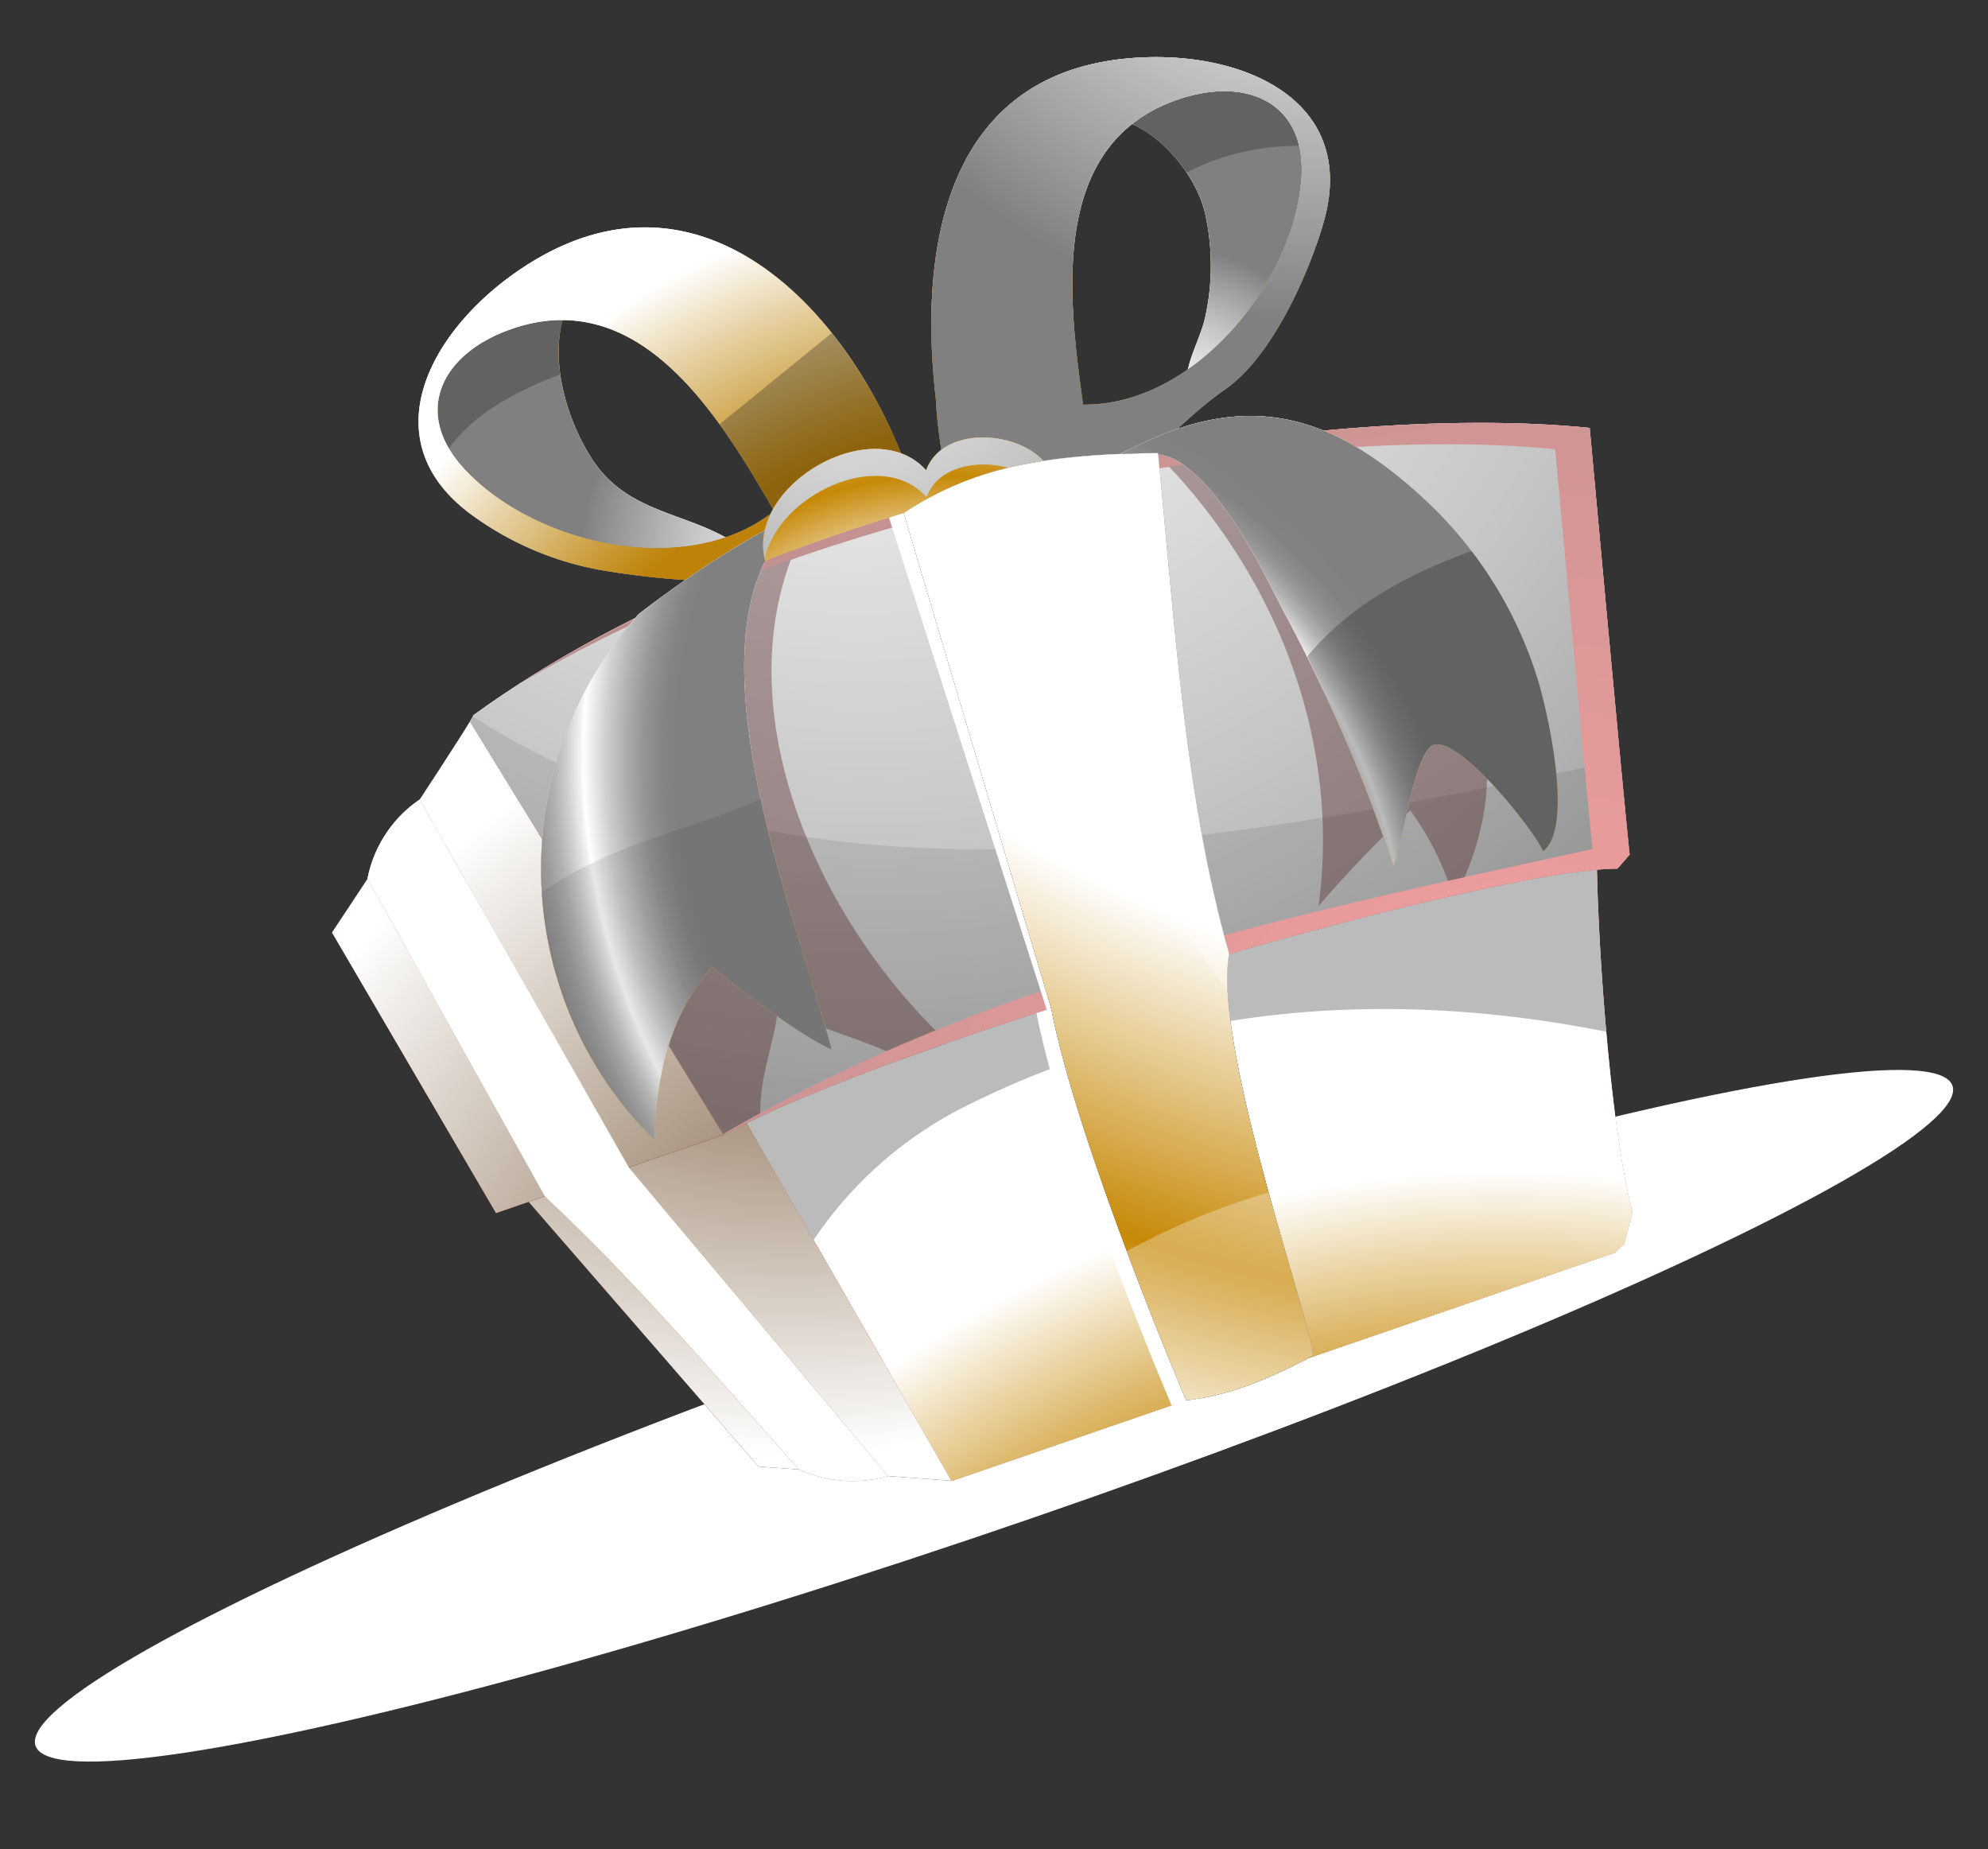 <svg xmlns="http://www.w3.org/2000/svg" xmlns:xlink="http://www.w3.org/1999/xlink" width="144.531" height="134.417" viewBox="0 0 144.531 134.417"><rect x="0" y="0" width="144.531" height="134.417" fill="#333333" stroke="none"/><defs><style>.a,.ab,.ae,.af,.ag,.ak,.am,.ap,.ar,.c,.f,.i,.m,.p,.r,.s,.u,.v,.x,.z{mix-blend-mode:multiply;}.a,.aa,.ab,.ac,.ad,.ae,.af,.ag,.ah,.ai,.aj,.ak,.al,.am,.an,.ao,.ap,.aq,.ar,.as,.c,.d,.e,.f,.g,.i,.j,.k,.l,.m,.n,.p,.r,.s,.u,.v,.w,.x,.z{isolation:isolate;}.a{fill:url(#a);}.b{fill:#f3a433;}.c{fill:url(#b);}.aa,.ac,.ah,.ai,.aj,.al,.an,.ao,.aq,.as,.d,.e,.g,.j,.k,.l,.n,.w{mix-blend-mode:overlay;}.d{fill:url(#c);}.ac,.e{fill:#1d1d1b;}.e,.n{opacity:0.3;}.f{fill:url(#d);}.g{fill:url(#e);}.h{fill:#f3be72;}.i{fill:url(#f);}.j{fill:url(#g);}.k{fill:url(#h);}.l{fill:url(#i);}.m{fill:url(#j);}.n{fill:#fff;}.o{fill:#570000;}.p{fill:url(#k);}.q{fill:#940000;}.r{fill:url(#l);}.s{fill:url(#m);}.t{fill:#7d0000;}.u{fill:url(#n);}.v{fill:url(#o);}.w{fill:url(#p);}.x{fill:url(#q);}.y{fill:#ba0000;}.z{fill:url(#r);}.aa{fill:url(#s);}.ab{fill:#592b2b;opacity:0.4;}.ac{opacity:0.1;}.ad{mix-blend-mode:hard-light;fill:url(#t);}.ae{fill:url(#u);}.af{fill:url(#v);}.ag{fill:url(#w);}.ah{fill:url(#x);}.ai{fill:url(#y);}.aj{fill:url(#z);}.ak{fill:url(#aa);}.al{fill:url(#ab);}.am{fill:url(#ac);}.an{fill:url(#ad);}.ao{fill:url(#ae);}.ap{fill:url(#af);}.aq{fill:url(#ag);}.ar{fill:url(#ah);}.as{fill:url(#ai);}</style><radialGradient id="a" cx="0.5" cy="0.5" r="4.643" gradientTransform="translate(0.446 -387.75) scale(0.108 0.108)" gradientUnits="objectBoundingBox"><stop offset="0" stop-color="#707070"/><stop offset="0.095" stop-color="#868686"/><stop offset="0.299" stop-color="#b1b1b1"/><stop offset="0.496" stop-color="#d3d3d3"/><stop offset="0.683" stop-color="#ebebeb"/><stop offset="0.856" stop-color="#f9f9f9"/><stop offset="1" stop-color="#fff"/></radialGradient><radialGradient id="b" cx="0.397" cy="1.94" r="2.294" gradientTransform="translate(-0.147) scale(1.294 1)" gradientUnits="objectBoundingBox"><stop offset="0.674" stop-color="#fff"/><stop offset="0.835" stop-color="#c78907"/><stop offset="0.869" stop-color="#d19e34"/><stop offset="0.944" stop-color="#ebd5a6"/><stop offset="1" stop-color="#fff"/></radialGradient><radialGradient id="c" cx="0.182" cy="1.096" r="0.536" gradientTransform="translate(-0.147) scale(1.294 1)" gradientUnits="objectBoundingBox"><stop offset="0" stop-color="#fff"/><stop offset="0.142" stop-color="#f8f8f8"/><stop offset="0.344" stop-color="#e5e5e5"/><stop offset="0.583" stop-color="#c6c6c6"/><stop offset="0.848" stop-color="#9b9b9b"/><stop offset="1" stop-color="gray"/></radialGradient><radialGradient id="d" cx="1.409" cy="2.383" r="2.887" gradientTransform="translate(-0.095) scale(1.19 1)" gradientUnits="objectBoundingBox"><stop offset="0.7" stop-color="#fff"/><stop offset="0.835" stop-color="#c78907"/><stop offset="0.869" stop-color="#d19e34"/><stop offset="0.944" stop-color="#ebd5a6"/><stop offset="1" stop-color="#fff"/></radialGradient><radialGradient id="e" cx="1.246" cy="1.15" r="0.853" gradientTransform="translate(-0.095) scale(1.19 1)" xlink:href="#c"/><radialGradient id="f" cx="-0.236" cy="2.029" r="1.911" gradientTransform="translate(0.045) scale(0.911 1)" gradientUnits="objectBoundingBox"><stop offset="0.494" stop-color="#fff"/><stop offset="0.717" stop-color="#c78907"/><stop offset="0.775" stop-color="#d19e34"/><stop offset="0.904" stop-color="#ebd5a6"/><stop offset="1" stop-color="#fff"/></radialGradient><radialGradient id="g" cx="0.619" cy="-0.591" r="1.456" gradientTransform="translate(0.114) scale(0.771 1)" xlink:href="#c"/><radialGradient id="h" cx="1.225" cy="-0.405" r="1.229" gradientTransform="translate(0.045) scale(0.911 1)" xlink:href="#c"/><radialGradient id="i" cx="0.277" cy="-0.509" r="1.364" gradientTransform="translate(0.092) scale(0.817 1)" xlink:href="#c"/><radialGradient id="j" cx="0.995" cy="2.162" r="2.162" gradientTransform="translate(0.092) scale(0.817 1)" gradientUnits="objectBoundingBox"><stop offset="0.627" stop-color="#bd8207"/><stop offset="0.679" stop-color="#c99934"/><stop offset="0.795" stop-color="#e7d2a6"/><stop offset="0.881" stop-color="#fff"/></radialGradient><radialGradient id="k" cx="1.041" cy="-0.606" r="1.535" gradientTransform="translate(-0.272) scale(1.543 1)" gradientUnits="objectBoundingBox"><stop offset="0" stop-color="#522900"/><stop offset="0.102" stop-color="#5e3711"/><stop offset="0.306" stop-color="#7d5e3f"/><stop offset="0.593" stop-color="#b09d8a"/><stop offset="0.949" stop-color="#f4f2ef"/><stop offset="1" stop-color="#fff"/></radialGradient><radialGradient id="l" cx="0.295" cy="-1.074" r="2.015" gradientTransform="translate(0.193) scale(0.614 1)" xlink:href="#k"/><radialGradient id="m" cx="0.388" cy="2.481" r="1.767" gradientTransform="translate(0.193) scale(0.614 1)" xlink:href="#d"/><radialGradient id="n" cx="1.209" cy="1.986" r="1.889" gradientTransform="translate(-0.277) scale(1.555 1)" xlink:href="#k"/><radialGradient id="o" cx="0.795" cy="1.538" r="1.173" gradientTransform="translate(-0.83) scale(2.66 1)" gradientUnits="objectBoundingBox"><stop offset="0.497" stop-color="#fff"/><stop offset="0.835" stop-color="#bd8207"/><stop offset="0.845" stop-color="#c99934"/><stop offset="0.866" stop-color="#e7d2a6"/><stop offset="0.881" stop-color="#fff"/></radialGradient><radialGradient id="p" cx="1.225" cy="-0.406" r="1.212" gradientTransform="translate(-0.83) scale(2.66 1)" xlink:href="#c"/><radialGradient id="q" cx="-4.089" cy="2.094" r="2.563" gradientTransform="translate(-0.83) scale(2.66 1)" xlink:href="#d"/><radialGradient id="r" cx="0.247" cy="1.792" r="1.705" gradientTransform="translate(0.253) scale(0.494 1)" xlink:href="#k"/><radialGradient id="s" cx="0.507" cy="-0.757" r="2.429" gradientTransform="translate(0.253) scale(0.494 1)" xlink:href="#c"/><radialGradient id="t" cx="0.951" cy="1.501" r="3.452" gradientTransform="translate(0.24) scale(0.52 1)" gradientUnits="objectBoundingBox"><stop offset="0" stop-color="#ffa1a1"/><stop offset="1" stop-color="gray"/></radialGradient><radialGradient id="u" cx="0.196" cy="1.518" r="1.123" gradientTransform="translate(-1.131) scale(3.262 1)" gradientUnits="objectBoundingBox"><stop offset="0.518" stop-color="#fff"/><stop offset="0.835" stop-color="#bd8207"/><stop offset="0.842" stop-color="#c99934"/><stop offset="0.858" stop-color="#e7d2a6"/><stop offset="0.87" stop-color="#fff"/></radialGradient><radialGradient id="v" cx="0.242" cy="2.031" r="1.183" gradientTransform="translate(-1.131) scale(3.262 1)" xlink:href="#d"/><radialGradient id="w" cx="3.551" cy="0.089" r="1.428" gradientTransform="translate(-3.531) scale(8.061 1)" xlink:href="#k"/><radialGradient id="x" cx="0.259" cy="1.071" r="0.643" gradientTransform="translate(-1.131) scale(3.262 1)" gradientUnits="objectBoundingBox"><stop offset="0.787" stop-color="gray"/><stop offset="0.803" stop-color="#858585"/><stop offset="0.824" stop-color="#949494"/><stop offset="0.847" stop-color="#aeaeae"/><stop offset="0.867" stop-color="#c9c9c9"/><stop offset="0.914" stop-color="#949494"/><stop offset="0.937" stop-color="gray"/></radialGradient><radialGradient id="y" cx="0.407" cy="0.739" r="0.845" xlink:href="#x"/><radialGradient id="z" cx="2.711" cy="-0.719" r="1.25" gradientTransform="translate(-1.131) scale(3.262 1)" xlink:href="#c"/><radialGradient id="aa" cx="1.361" cy="-0.441" r="1.818" gradientTransform="translate(-1.131) scale(3.262 1)" gradientUnits="objectBoundingBox"><stop offset="0.7" stop-color="#fff"/><stop offset="0.879" stop-color="#c78907"/><stop offset="0.904" stop-color="#d19e34"/><stop offset="0.959" stop-color="#ebd5a6"/><stop offset="1" stop-color="#fff"/></radialGradient><radialGradient id="ab" cx="1.225" cy="-0.406" r="1.221" gradientTransform="translate(-0.105) scale(1.211 1)" xlink:href="#c"/><radialGradient id="ac" cx="0.353" cy="2.843" r="2.428" gradientTransform="translate(-0.105) scale(1.211 1)" xlink:href="#d"/><radialGradient id="ad" cx="1.316" cy="0.728" r="1.442" gradientTransform="translate(-0.105) scale(1.211 1)" gradientUnits="objectBoundingBox"><stop offset="0.661" stop-color="gray"/><stop offset="0.678" stop-color="#858585"/><stop offset="0.7" stop-color="#949494"/><stop offset="0.723" stop-color="#aeaeae"/><stop offset="0.749" stop-color="#d1d1d1"/><stop offset="0.776" stop-color="#fff"/><stop offset="0.781" stop-color="#f0f0f0"/><stop offset="0.797" stop-color="#cecece"/><stop offset="0.814" stop-color="#b1b1b1"/><stop offset="0.832" stop-color="#9b9b9b"/><stop offset="0.852" stop-color="#8c8c8c"/><stop offset="0.874" stop-color="#828282"/><stop offset="0.906" stop-color="gray"/></radialGradient><radialGradient id="ae" cx="1.225" cy="-0.406" r="1.216" gradientTransform="translate(-0.302) scale(1.604 1)" xlink:href="#c"/><radialGradient id="af" cx="0.293" cy="3.438" r="2.96" gradientTransform="translate(-0.302) scale(1.604 1)" xlink:href="#d"/><radialGradient id="ag" cx="-0.536" cy="0.806" r="1.26" gradientTransform="translate(-0.302) scale(1.604 1)" xlink:href="#ad"/><radialGradient id="ah" cx="-0.356" cy="6.538" r="7.114" gradientTransform="translate(0.372) scale(0.255 1)" xlink:href="#d"/><radialGradient id="ai" cx="0.727" cy="-2.829" r="6.839" gradientTransform="translate(0.376) scale(0.249 1)" xlink:href="#c"/></defs><g transform="translate(-376.005 -3.857) rotate(-19)"><g transform="translate(315.388 238.966)"><ellipse class="a" cx="73.697" cy="7.936" rx="73.697" ry="7.936"/></g><g transform="translate(355.011 156.202)"><path class="b" d="M390.488,160.27c5.3-3.276,9.035,4,8.571,8.351a17.325,17.325,0,0,1-2.483,7.176c-.793,1.3-2.525,2.748-2.814,4.135,6.107-2.769,14.659-5.949,13.871-14.1-.583-6.024-9.32-9.515-14.6-7.647Z" transform="translate(-322.018 -155.553)"/><path class="c" d="M390.488,160.27c5.3-3.276,9.035,4,8.571,8.351a17.325,17.325,0,0,1-2.483,7.176c-.793,1.3-2.525,2.748-2.814,4.135,6.107-2.769,14.659-5.949,13.871-14.1-.583-6.024-9.32-9.515-14.6-7.647Z" transform="translate(-322.018 -155.553)"/><path class="d" d="M390.488,160.27c5.3-3.276,9.035,4,8.571,8.351a17.325,17.325,0,0,1-2.483,7.176c-.793,1.3-2.525,2.748-2.814,4.135,6.107-2.769,14.659-5.949,13.871-14.1-.583-6.024-9.32-9.515-14.6-7.647Z" transform="translate(-322.018 -155.553)"/><path class="e" d="M407.669,166.4c-.01-.189-.017-.377-.036-.571-.583-6.024-9.32-9.515-14.6-7.647l-2.549,2.087c4.092-2.53,7.251,1.233,8.265,5.087A17.438,17.438,0,0,1,407.669,166.4Z" transform="translate(-322.018 -155.553)"/><path class="b" d="M368.912,159.188c-3.1,2.471-3.456,7.918-2.562,11.585,1.136,4.658,5.249,5.877,7.866,9.222-3.289.206-6.522-1.567-9.3-2.909a21.524,21.524,0,0,1-7.647-7c-2.271-3.328-2.093-6.935,1.157-9.567,2.984-2.417,6.278-2.489,10.022-2.487Z" transform="translate(-337.28 -155.399)"/><path class="f" d="M368.912,159.188c-3.1,2.471-3.456,7.918-2.562,11.585,1.136,4.658,5.249,5.877,7.866,9.222-3.289.206-6.522-1.567-9.3-2.909a21.524,21.524,0,0,1-7.647-7c-2.271-3.328-2.093-6.935,1.157-9.567,2.984-2.417,6.278-2.489,10.022-2.487Z" transform="translate(-337.28 -155.399)"/><path class="g" d="M368.912,159.188c-3.1,2.471-3.456,7.918-2.562,11.585,1.136,4.658,5.249,5.877,7.866,9.222-3.289.206-6.522-1.567-9.3-2.909a21.524,21.524,0,0,1-7.647-7c-2.271-3.328-2.093-6.935,1.157-9.567,2.984-2.417,6.278-2.489,10.022-2.487Z" transform="translate(-337.28 -155.399)"/><path class="e" d="M368.911,159.188l-.464-1.159c-3.744,0-7.038.071-10.022,2.487a6.334,6.334,0,0,0-2.447,6.819c2.648-2.317,6.37-2.964,10.209-3.073A8.378,8.378,0,0,1,368.911,159.188Z" transform="translate(-337.279 -155.399)"/><path class="h" d="M379.709,182.271c-.012,2.3.793,4.227,3.647,4.688,6.147,1,11.936-3.526,17.66-5.146,3.9-1.1,8.385-5.818,10.733-9.184,5.179-7.43-1.28-13.532-8.84-15.667-13.36-3.771-19.559,7.5-22.007,18.642A33.651,33.651,0,0,0,379.709,182.271Zm11.169-2.768c1.465-7.332,3.669-18.816,13.823-18.731,5.351.049,8.66,3.364,6.542,8.361C408.3,176.049,398.537,182.235,390.878,179.5Z" transform="translate(-326.754 -156.193)"/><path class="i" d="M390.032,184.914c.011-.2.094-.5.131-.393.009-.02.02-.04.027-.06a7.339,7.339,0,0,1,.409-3.443c.023-.173.047-.347.069-.52a4.941,4.941,0,0,1,.24-.984l-.03-.01c1.465-7.332,3.669-18.816,13.823-18.731,5.351.049,8.66,3.364,6.542,8.361a15.568,15.568,0,0,1-2.087,3.467,6.945,6.945,0,0,1,1.47,1.53c.413-.517.792-1.023,1.124-1.5,5.179-7.43-1.28-13.532-8.84-15.667-13.36-3.771-19.559,7.5-22.007,18.642a33.651,33.651,0,0,0-1.193,6.667c-.012,2.3.793,4.227,3.647,4.688a13.736,13.736,0,0,0,6.3-.619A12.342,12.342,0,0,1,390.032,184.914Z" transform="translate(-326.754 -156.193)"/><path class="e" d="M380.9,171.337A33.651,33.651,0,0,0,379.709,178c-.012,2.3.793,4.227,3.647,4.688a13.736,13.736,0,0,0,6.3-.619,12.34,12.34,0,0,1,.376-1.426c.011-.2.094-.5.131-.393.009-.02.02-.04.027-.06a7.339,7.339,0,0,1,.409-3.443c.023-.173.047-.347.069-.52a4.941,4.941,0,0,1,.24-.984l-.03-.01c.344-1.726.733-3.68,1.252-5.661l-9.711-3.641A46.591,46.591,0,0,0,380.9,171.337Z" transform="translate(-326.754 -151.926)"/><path class="j" d="M399.647,156.962c-5.184-1.462-9.288-.655-12.513,1.527l8.961,3.584a10.508,10.508,0,0,1,5.344-1.3c5.351.049,8.66,3.364,6.542,8.361a15.568,15.568,0,0,1-2.087,3.467,6.945,6.945,0,0,1,1.47,1.53c.413-.517.792-1.023,1.124-1.5C413.666,165.2,407.208,159.1,399.647,156.962Z" transform="translate(-323.492 -156.193)"/><path class="k" d="M379.709,182.271c-.012,2.3.793,4.227,3.647,4.688,6.147,1,11.936-3.526,17.66-5.146,3.9-1.1,8.385-5.818,10.733-9.184,5.179-7.43-1.28-13.532-8.84-15.667-13.36-3.771-19.559,7.5-22.007,18.642A33.651,33.651,0,0,0,379.709,182.271Zm11.169-2.768c1.465-7.332,3.669-18.816,13.823-18.731,5.351.049,8.66,3.364,6.542,8.361C408.3,176.049,398.537,182.235,390.878,179.5Z" transform="translate(-326.754 -156.193)"/><path class="h" d="M365.882,156.971c-7.564,2.135-14.02,8.237-8.842,15.667a22.716,22.716,0,0,0,7.744,6.93,62.356,62.356,0,0,0,7.624,3.476L377.969,182c3.184,0,7,.82,10.022.292C388.672,168.991,382,152.42,365.882,156.971Zm-8.335,12.171c-2.119-5,1.19-8.312,6.542-8.361,10.154-.085,12.358,11.4,13.825,18.731C370.253,182.244,360.487,176.058,357.546,169.142Z" transform="translate(-337.533 -156.202)"/><path class="l" d="M365.882,156.971c-7.564,2.135-14.02,8.237-8.842,15.667a22.716,22.716,0,0,0,7.744,6.93,62.356,62.356,0,0,0,7.624,3.476L377.969,182c3.184,0,7,.82,10.022.292C388.672,168.991,382,152.42,365.882,156.971Zm-8.335,12.171c-2.119-5,1.19-8.312,6.542-8.361,10.154-.085,12.358,11.4,13.825,18.731C370.253,182.244,360.487,176.058,357.546,169.142Z" transform="translate(-337.533 -156.202)"/><path class="m" d="M365.882,156.971c-7.564,2.135-14.02,8.237-8.842,15.667a22.716,22.716,0,0,0,7.744,6.93,62.356,62.356,0,0,0,7.624,3.476L377.969,182c3.184,0,7,.82,10.022.292C388.672,168.991,382,152.42,365.882,156.971Zm-8.335,12.171c-2.119-5,1.19-8.312,6.542-8.361,10.154-.085,12.358,11.4,13.825,18.731C370.253,182.244,360.487,176.058,357.546,169.142Z" transform="translate(-337.533 -156.202)"/><path class="n" d="M363.968,160.78a10.211,10.211,0,0,1,6.733,2.251l8.813-3.96c-3.441-2.653-7.992-3.726-13.753-2.1-4.728,1.334-9.023,4.22-10.316,8.013a12.869,12.869,0,0,1,2.051-1.327C358.618,161.86,360.973,160.806,363.968,160.78Z" transform="translate(-337.413 -156.201)"/><path class="e" d="M381.571,178.5a36.163,36.163,0,0,0-1.91-13.656l-9.874,3.617c.761,2.512,1.267,5.071,1.706,7.258-.17.06-.341.114-.512.164l4.626,2.581A23.75,23.75,0,0,0,381.571,178.5Z" transform="translate(-331.113 -152.406)"/><path class="o" d="M364.458,199.991l-3.975-3.67-13.38,4.46,10.658,26.412L370.7,232.74Z" transform="translate(-341.078 -138.576)"/><path class="p" d="M364.458,199.991l-3.975-3.67-13.38,4.46,10.658,26.412L370.7,232.74Z" transform="translate(-341.078 -138.576)"/><path class="q" d="M427.352,202.956l-49.58-11.585L356.4,198.5l3.975,3.67,6.245,32.749.032.016h50.972a2.841,2.841,0,0,1,.807-.347l1.352-2.05C420.232,225.54,425.271,207.355,427.352,202.956Z" transform="translate(-336.995 -140.751)"/><path class="r" d="M427.352,202.956l-49.58-11.585L356.4,198.5l3.975,3.67,6.245,32.749.032.016h50.972a2.841,2.841,0,0,1,.807-.347l1.352-2.05C420.232,225.54,425.271,207.355,427.352,202.956Z" transform="translate(-336.995 -140.751)"/><path class="s" d="M427.352,202.956l-49.58-11.585L356.4,198.5l3.975,3.67,6.245,32.749.032.016h50.972a2.841,2.841,0,0,1,.807-.347l1.352-2.05C420.232,225.54,425.271,207.355,427.352,202.956Z" transform="translate(-336.995 -140.751)"/><path class="n" d="M369.93,209.439c-3.486,2.119-5.842,5.446-7.6,9.276l1.68,8.8.032.016h50.972a2.841,2.841,0,0,1,.807-.347l1.352-2.05c.045-.714.14-1.547.273-2.467C406.674,210.56,376.059,205.715,369.93,209.439Z" transform="translate(-334.388 -133.353)"/><path class="e" d="M422.245,219.543c1.721-6.92,3.906-14.048,5.107-16.587l-49.58-11.585L356.4,198.5l3.975,3.67,2.464,12.921a28.846,28.846,0,0,1,13.021-5.508C392.833,207.156,408.449,211.5,422.245,219.543Z" transform="translate(-336.995 -140.751)"/><path class="t" d="M342.917,188.687l4.635,23.17h17.5l-7.649-34.418C355.108,179.365,342.917,188.687,342.917,188.687Z" transform="translate(-342.917 -146.872)"/><path class="u" d="M342.917,188.687l4.635,23.17h17.5l-7.649-34.418C355.108,179.365,342.917,188.687,342.917,188.687Z" transform="translate(-342.917 -146.872)"/><path class="h" d="M345.5,184.557l4.676,26.023c4.325,8.211,7.529,16.516,11.009,24.8a9.557,9.557,0,0,0,5.962,2.553l-10.52-27.353-5.668-30.231A9.045,9.045,0,0,0,345.5,184.557Z" transform="translate(-341.782 -145.594)"/><path class="v" d="M345.5,184.557l4.676,26.023c4.325,8.211,7.529,16.516,11.009,24.8a9.557,9.557,0,0,0,5.962,2.553l-10.52-27.353-5.668-30.231A9.045,9.045,0,0,0,345.5,184.557Z" transform="translate(-341.782 -145.594)"/><path class="w" d="M345.5,184.557l4.676,26.023c4.325,8.211,7.529,16.516,11.009,24.8a9.557,9.557,0,0,0,5.962,2.553l-10.52-27.353-5.668-30.231A9.045,9.045,0,0,0,345.5,184.557Z" transform="translate(-341.782 -145.594)"/><path class="x" d="M345.5,184.557l4.676,26.023c4.325,8.211,7.529,16.516,11.009,24.8a9.557,9.557,0,0,0,5.962,2.553l-10.52-27.353-5.668-30.231A9.045,9.045,0,0,0,345.5,184.557Z" transform="translate(-341.782 -145.594)"/><path class="y" d="M353.322,178.376c.111-.056-.023.073-.337.335l7.649,34.418h.1c13.554-2.376,58.479-.276,67.641,2.866l1.166-.678c1.259-5.464,7.353-30.275,7.353-30.275C418.824,176.7,380.662,170.036,353.322,178.376Z" transform="translate(-338.494 -148.144)"/><path class="z" d="M353.322,178.376c.111-.056-.023.073-.337.335l7.649,34.418h.1c13.554-2.376,58.479-.276,67.641,2.866l1.166-.678c1.259-5.464,7.353-30.275,7.353-30.275C418.824,176.7,380.662,170.036,353.322,178.376Z" transform="translate(-338.494 -148.144)"/><path class="aa" d="M353.322,178.376c.111-.056-.023.073-.337.335l7.649,34.418h.1c13.554-2.376,58.479-.276,67.641,2.866l1.166-.678c1.259-5.464,7.353-30.275,7.353-30.275C418.824,176.7,380.662,170.036,353.322,178.376Z" transform="translate(-338.494 -148.144)"/><path class="ab" d="M397.05,177.177q-3.359-.691-6.89-1.259c5.333,10.917,6,23.967.443,34.978a86.294,86.294,0,0,1,8.573-4.406,20.351,20.351,0,0,1,.91,6.855l.265.029C411.3,202.7,405.656,188.21,397.05,177.177Z" transform="translate(-322.162 -147.54)"/><path class="ab" d="M378.273,174.569c-3.45.076-6.88.289-10.245.658-5.006,5.865-9.731,12.58-12.506,19.906l4,17.986h.1c.841-.148,1.808-.276,2.871-.391.681-2.527,2.637-4.629,3.76-7.009,2.274,2.332,5.105,4.1,7.392,6.422,1.134-.02,2.293-.036,3.486-.04C370.917,200.324,369.791,184.1,378.273,174.569Z" transform="translate(-337.379 -148.132)"/><path class="ac" d="M353.283,177.259c-.065.059-.16.142-.3.259l7.649,34.418h.1c13.554-2.376,58.479-.276,67.641,2.866l1.166-.678c.3-1.316.89-3.761,1.6-6.707C402.341,203.754,371.269,199.806,353.283,177.259Z" transform="translate(-338.494 -146.951)"/><path class="ad" d="M428.464,214.364c1.624-6.9,7.13-29.323,7.13-29.323-17.224-7.951-52.689-14.369-79.649-7.733,26.557-5.527,60.155.717,76.773,8.385,0,0-5.049,20.558-6.9,28.362-22.046-2.582-44.524-5.408-66.5-.986l.013.059h.1c12.886-2.258,54.125-.472,66.031,2.408h0c.289.069.558.141.812.212.039.012.078.023.117.032.243.072.475.141.681.214l1.166-.678c.033-.135.068-.289.105-.445s.076-.33.118-.507Z" transform="translate(-337.193 -148.142)"/><path class="h" d="M377.8,174.849l-1.586,37.521c-1.431,10.157,0,30.151,0,30.151,2.453.577,5.347.636,9.71-.052.754.035.353-23.524,3.81-29.611.676-12.038,4.118-24.075,6.962-36.114C391.124,174.928,384.439,172.989,377.8,174.849Z" transform="translate(-328.567 -148.341)"/><path class="ae" d="M377.8,174.849l-1.586,37.521c-1.431,10.157,0,30.151,0,30.151,2.453.577,5.347.636,9.71-.052.754.035.353-23.524,3.81-29.611.676-12.038,4.118-24.075,6.962-36.114C391.124,174.928,384.439,172.989,377.8,174.849Z" transform="translate(-328.567 -148.341)"/><path class="af" d="M377.8,174.849l-1.586,37.521c-1.431,10.157,0,30.151,0,30.151,2.453.577,5.347.636,9.71-.052.754.035.353-23.524,3.81-29.611.676-12.038,4.118-24.075,6.962-36.114C391.124,174.928,384.439,172.989,377.8,174.849Z" transform="translate(-328.567 -148.341)"/><path class="ag" d="M376.563,242.52s-1.431-19.993,0-30.151l1.586-37.521a20.736,20.736,0,0,1,5.192-.744,21.3,21.3,0,0,0-6.32.744l-.8,37.536-.784-.014c-1.432,10.157,0,30.151,0,30.151a18.5,18.5,0,0,0,4.727.433A17.547,17.547,0,0,1,376.563,242.52Z" transform="translate(-328.911 -148.341)"/><path class="ah" d="M377.8,174.849l-1.586,37.521c-1.431,10.157,0,30.151,0,30.151,2.453.577,5.347.636,9.71-.052.754.035.353-23.524,3.81-29.611.676-12.038,4.118-24.075,6.962-36.114C391.124,174.928,384.439,172.989,377.8,174.849Z" transform="translate(-328.567 -148.341)"/><path class="ai" d="M377.8,174.849l-1.586,37.521c-1.431,10.157,0,30.151,0,30.151,2.453.577,5.347.636,9.71-.052.754.035.353-23.524,3.81-29.611.676-12.038,4.118-24.075,6.962-36.114C391.124,174.928,384.439,172.989,377.8,174.849Z" transform="translate(-328.567 -148.341)"/><path class="aj" d="M377.8,174.849l-1.586,37.521c-1.431,10.157,0,30.151,0,30.151,2.453.577,5.347.636,9.71-.052.754.035.353-23.524,3.81-29.611.676-12.038,4.118-24.075,6.962-36.114C391.124,174.928,384.439,172.989,377.8,174.849Z" transform="translate(-328.567 -148.341)"/><path class="ak" d="M377.8,174.849l-1.586,37.521c-1.431,10.157,0,30.151,0,30.151,2.453.577,5.347.636,9.71-.052.754.035.353-23.524,3.81-29.611.676-12.038,4.118-24.075,6.962-36.114C391.124,174.928,384.439,172.989,377.8,174.849Z" transform="translate(-328.567 -148.341)"/><path class="n" d="M375.645,213.776c.176,6.444.545,11.647.545,11.647,2.453.577,5.347.636,9.71-.052.373.016.464-5.728.878-12.277A51.77,51.77,0,0,0,375.645,213.776Z" transform="translate(-328.539 -131.243)"/><path class="n" d="M393.381,176.27c-1.143-.373-2.335-.748-3.562-1.1-6.209,11.788-9.014,27.128-4.363,39.662a11.755,11.755,0,0,1,.963-2.45C387.1,200.346,390.536,188.309,393.381,176.27Z" transform="translate(-325.248 -147.868)"/><path class="h" d="M367.148,176.051a27.7,27.7,0,0,0-11.359,36.518c1.6-4.217,3.847-8.128,8.069-10.546,0,0,3.985,6.427,6.255,8.525.648-9.833-.285-27.989,7-35.173,1.983-1.957,6.189-1.02,8.541-.511C385.046,169.863,367.148,176.051,367.148,176.051Z" transform="translate(-338.529 -148.86)"/><path class="al" d="M367.148,176.051a27.7,27.7,0,0,0-11.359,36.518c1.6-4.217,3.847-8.128,8.069-10.546,0,0,3.985,6.427,6.255,8.525.648-9.833-.285-27.989,7-35.173,1.983-1.957,6.189-1.02,8.541-.511C385.046,169.863,367.148,176.051,367.148,176.051Z" transform="translate(-338.529 -148.86)"/><path class="am" d="M367.148,176.051a27.7,27.7,0,0,0-11.359,36.518c1.6-4.217,3.847-8.128,8.069-10.546,0,0,3.985,6.427,6.255,8.525.648-9.833-.285-27.989,7-35.173,1.983-1.957,6.189-1.02,8.541-.511C385.046,169.863,367.148,176.051,367.148,176.051Z" transform="translate(-338.529 -148.86)"/><path class="an" d="M367.148,176.051a27.7,27.7,0,0,0-11.359,36.518c1.6-4.217,3.847-8.128,8.069-10.546,0,0,3.985,6.427,6.255,8.525.648-9.833-.285-27.989,7-35.173,1.983-1.957,6.189-1.02,8.541-.511C385.046,169.863,367.148,176.051,367.148,176.051Z" transform="translate(-338.529 -148.86)"/><path class="ac" d="M353.907,187.178a27.676,27.676,0,0,0,1.881,19.671c1.6-4.217,3.847-8.128,8.069-10.546,0,0,3.985,6.427,6.255,8.525.33-4.994.252-12.136,1.049-18.9C365.447,186.408,359.559,185.456,353.907,187.178Z" transform="translate(-338.528 -143.141)"/><path class="h" d="M408.629,186.394c-4.214-8.152-9.25-12.148-18.377-11.132-.6.066-1.235.137-1.887.184.93.276,1.841.564,2.719.852-.009.033-.016.065-.023.1a3.984,3.984,0,0,1,1.422,1.2c2.543,3.483,3.077,10.177,3.585,13.144a118.159,118.159,0,0,1,1.425,19.5c1.151-1.2,4.207-7.546,5.7-7.349,2.015.268,4.81,8.194,4.945,9.885,2.641-.861,3.57-9.243,3.685-11.733A29.863,29.863,0,0,0,408.629,186.394Z" transform="translate(-322.951 -147.896)"/><path class="ao" d="M408.629,186.394c-4.214-8.152-9.25-12.148-18.377-11.132-.6.066-1.235.137-1.887.184.93.276,1.841.564,2.719.852-.009.033-.016.065-.023.1a3.984,3.984,0,0,1,1.422,1.2c2.543,3.483,3.077,10.177,3.585,13.144a118.159,118.159,0,0,1,1.425,19.5c1.151-1.2,4.207-7.546,5.7-7.349,2.015.268,4.81,8.194,4.945,9.885,2.641-.861,3.57-9.243,3.685-11.733A29.863,29.863,0,0,0,408.629,186.394Z" transform="translate(-322.951 -147.896)"/><path class="ap" d="M408.629,186.394c-4.214-8.152-9.25-12.148-18.377-11.132-.6.066-1.235.137-1.887.184.93.276,1.841.564,2.719.852-.009.033-.016.065-.023.1a3.984,3.984,0,0,1,1.422,1.2c2.543,3.483,3.077,10.177,3.585,13.144a118.159,118.159,0,0,1,1.425,19.5c1.151-1.2,4.207-7.546,5.7-7.349,2.015.268,4.81,8.194,4.945,9.885,2.641-.861,3.57-9.243,3.685-11.733A29.863,29.863,0,0,0,408.629,186.394Z" transform="translate(-322.951 -147.896)"/><path class="aq" d="M408.629,186.394c-4.214-8.152-9.25-12.148-18.377-11.132-.6.066-1.235.137-1.887.184.93.276,1.841.564,2.719.852-.009.033-.016.065-.023.1a3.984,3.984,0,0,1,1.422,1.2c2.543,3.483,3.077,10.177,3.585,13.144a118.159,118.159,0,0,1,1.425,19.5c1.151-1.2,4.207-7.546,5.7-7.349,2.015.268,4.81,8.194,4.945,9.885,2.641-.861,3.57-9.243,3.685-11.733A29.863,29.863,0,0,0,408.629,186.394Z" transform="translate(-322.951 -147.896)"/><path class="e" d="M394.038,189.13A130.379,130.379,0,0,1,395,205.551c1.151-1.2,4.207-7.546,5.7-7.349,2.015.268,4.81,8.194,4.945,9.885,2.641-.861,3.57-9.243,3.685-11.733a29.96,29.96,0,0,0-1.5-10.572C402.809,185.828,398.006,186.7,394.038,189.13Z" transform="translate(-320.459 -143.206)"/><path class="b" d="M391.214,176.026a23.952,23.952,0,0,0-10.837.263c-1.806-.069-3.621-.1-5.429-.1-1.743,0-3.489.035-5.225.112.389-5.623,10.946-7.736,13.2-2.414C385.057,171.271,389.971,173.183,391.214,176.026Z" transform="translate(-331.14 -149.782)"/><path class="ar" d="M391.214,176.026a23.952,23.952,0,0,0-10.837.263c-1.806-.069-3.621-.1-5.429-.1-1.743,0-3.489.035-5.225.112.389-5.623,10.946-7.736,13.2-2.414C385.057,171.271,389.971,173.183,391.214,176.026Z" transform="translate(-331.14 -149.782)"/><path class="as" d="M382.316,175.748c1.482-1.822,4.318-1.442,6.321-.082.866.085,1.724.207,2.572.36-1.244-2.843-6.157-4.754-8.286-2.142-2.24-5.279-12.639-3.241-13.188,2.277C372.1,172.116,380.35,171.112,382.316,175.748Z" transform="translate(-331.135 -149.782)"/></g></g></svg>